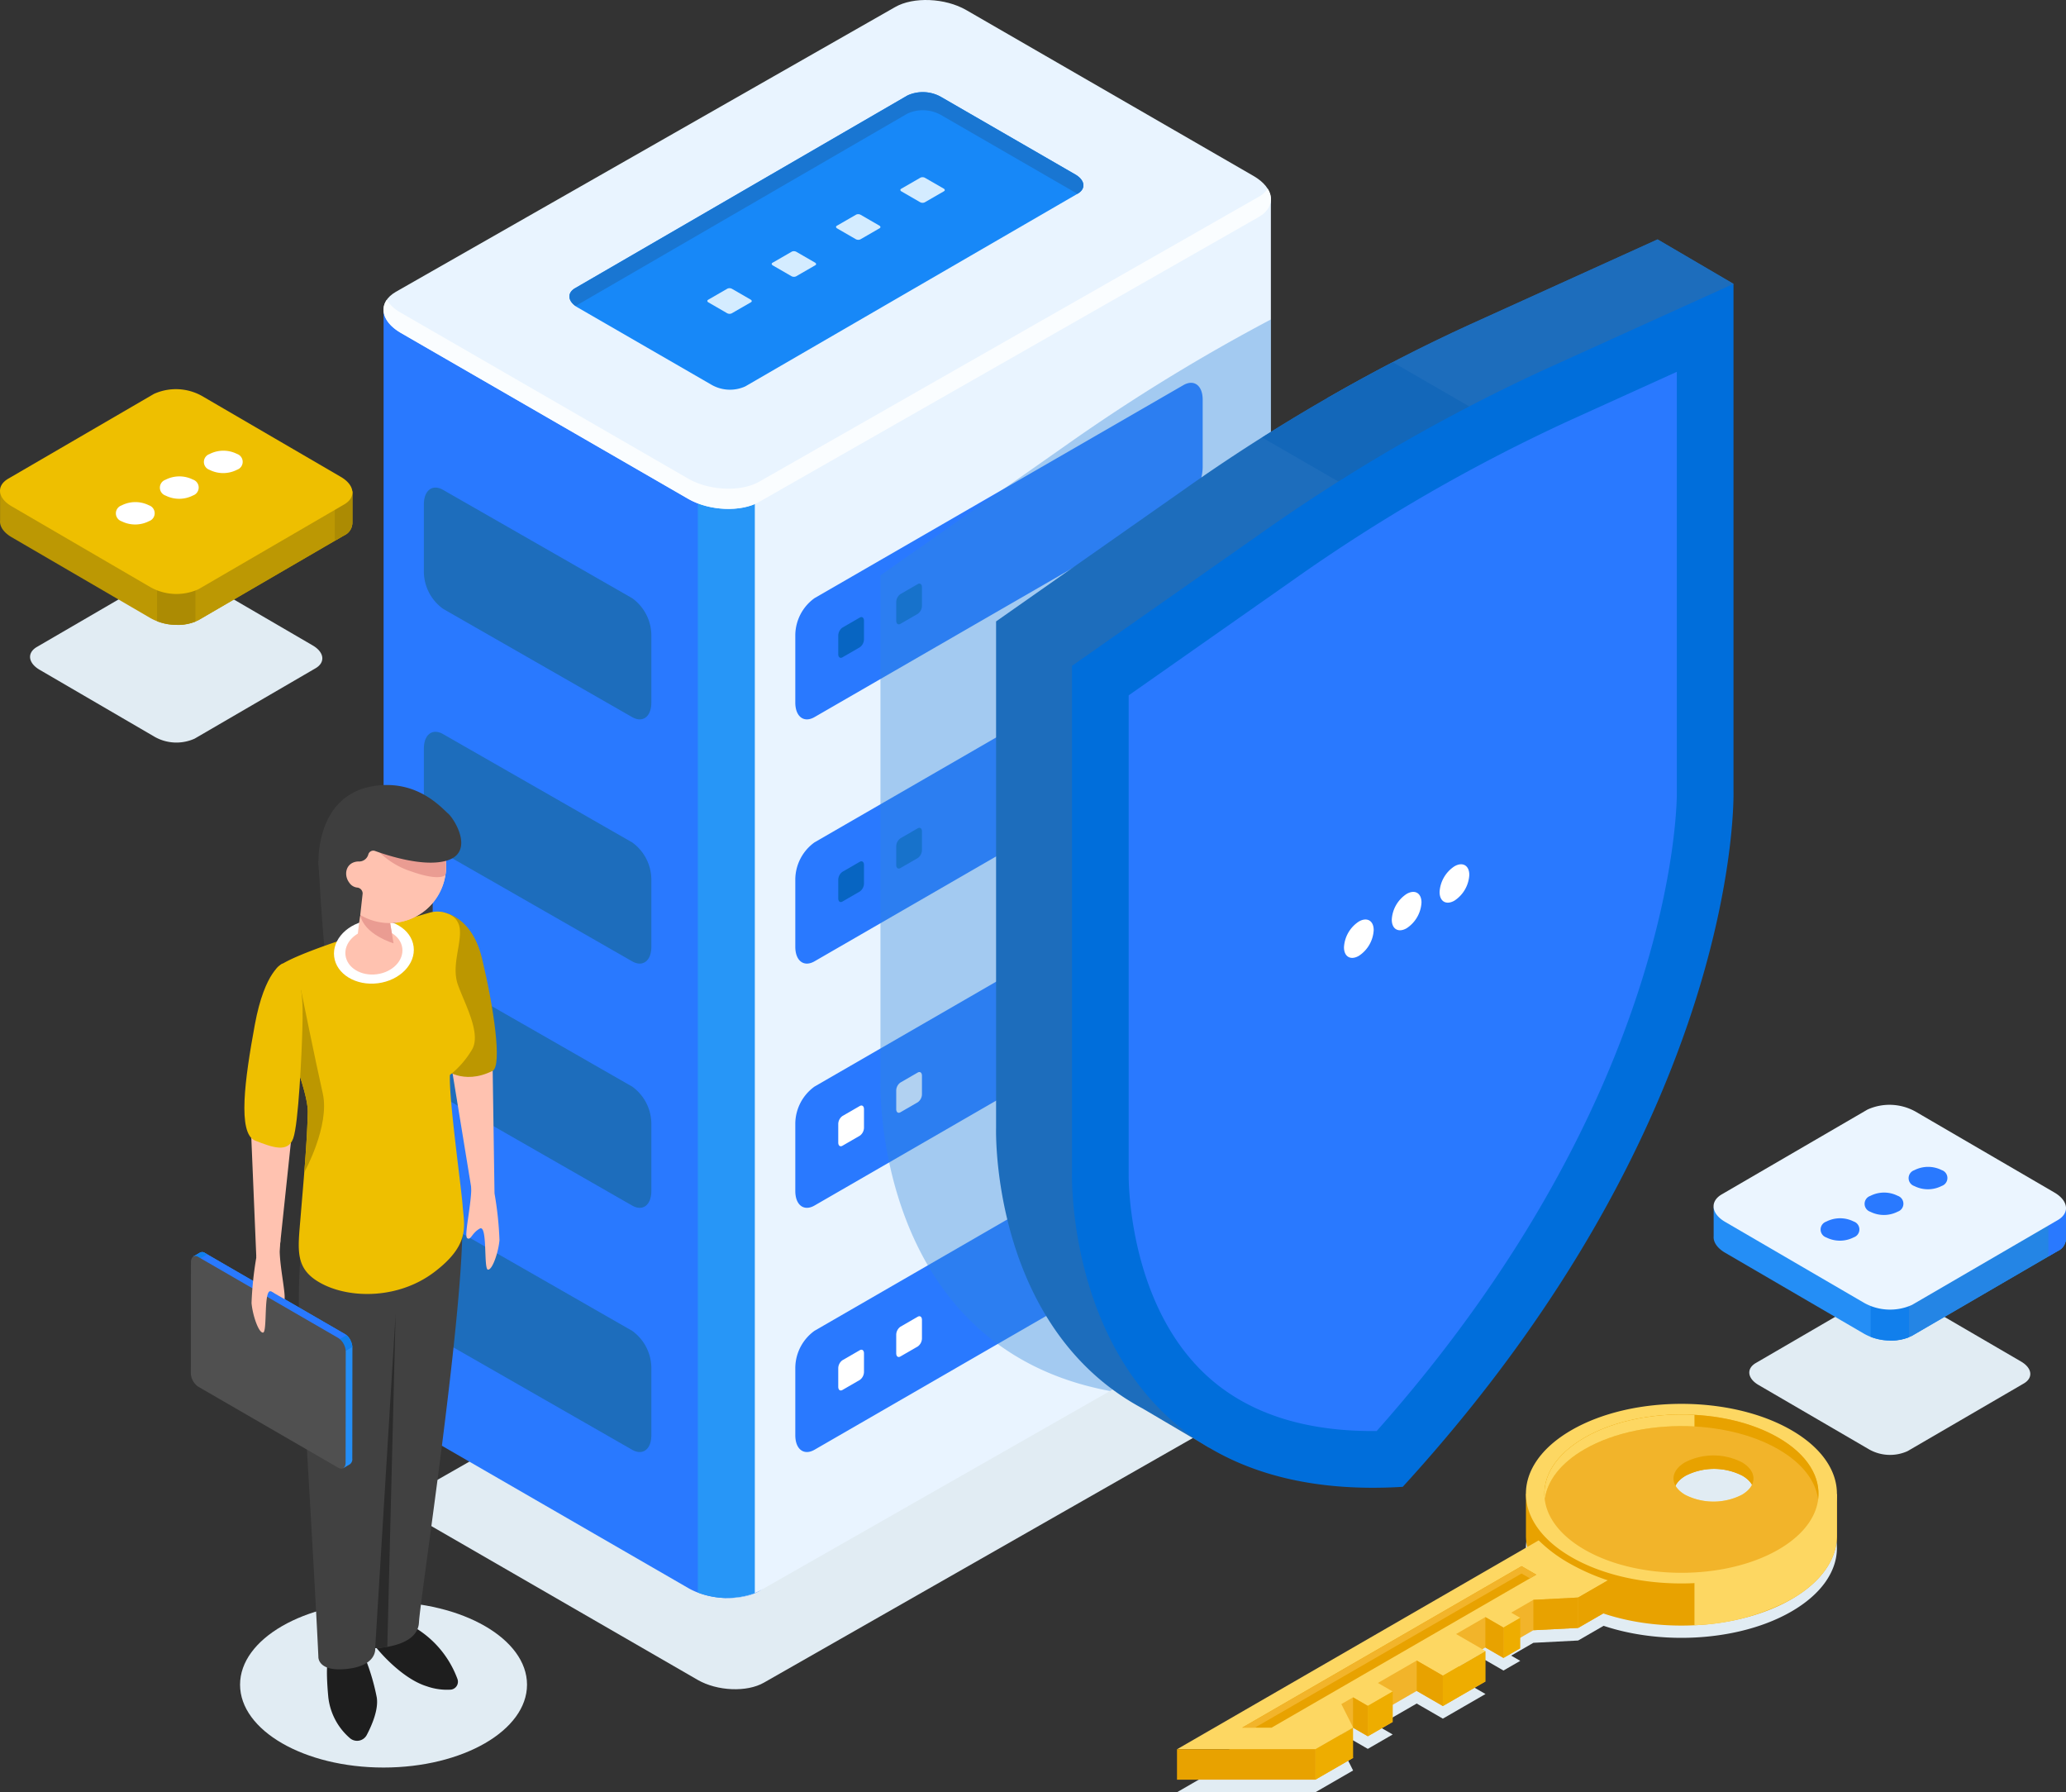 <svg id="img_XacThucTaiKhoan" xmlns="http://www.w3.org/2000/svg" width="322.837" height="280" viewBox="0 0 322.837 280">
  <rect x="0" y="0" width="322.837" height="280" fill="#333333" stroke="none"/>
  <path id="Path_12031" data-name="Path 12031" d="M22.42,0C34.8,0,44.841,5.8,44.841,12.944S34.8,25.889,22.42,25.889,0,20.093,0,12.944,10.038,0,22.42,0Z" transform="translate(37.512 250.253)" fill="#e1ecf3"/>
  <g id="Group_9915" data-name="Group 9915" transform="translate(59.926)">
    <g id="Group_9913" data-name="Group 9913" transform="translate(0)">
      <path id="Path_11383" data-name="Path 11383" d="M417.993,319.963,490.71,278.5c2.659-1.536,2.326-4.218-.745-5.991l-41.84-24.156c-3.071-1.773-7.716-1.965-10.375-.43l-72.717,41.464c-2.659,1.535-2.326,4.217.745,5.99l41.84,24.156C410.688,321.306,415.333,321.5,417.993,319.963Z" transform="translate(-358.535 -57.091)" fill="#e1ecf3"/>
      <path id="Path_11384" data-name="Path 11384" d="M358.029,256.58h0V86.818l67.488-17.664,12.431-7.177c2.852-1.647,7.836-1.441,11.13.461l11.6,6.7,36-.02L486.015,233a3.226,3.226,0,0,1-1.911,2.982L416.754,286.8c-2.852,1.647-7.836,1.441-11.13-.461L360.74,260.421C358.839,259.325,357.923,257.9,358.029,256.58Z" transform="translate(-358.014 -38.243)" fill="#2979ff"/>
      <path id="Path_11385" data-name="Path 11385" d="M390.342,60.875a12.841,12.841,0,0,1,5.966,1.565l11.6,6.7,36-.02V239.335a3.225,3.225,0,0,1-1.911,2.982L363.983,286.8a10.074,10.074,0,0,1-5.166,1.1l-.8-171.282Z" transform="translate(-305.244 -38.244)" fill="#e9f4ff"/>
      <path id="Path_11386" data-name="Path 11386" d="M456.645,293.2a12.675,12.675,0,0,1-8.9-.1V120.651h8.9Z" transform="translate(-398.622 -44.301)" fill="#2796f7"/>
      <path id="Path_11387" data-name="Path 11387" d="M416.743,114.087l78.009-44.481c2.852-1.647,2.495-4.525-.8-6.426L449.069,37.267c-3.295-1.9-8.278-2.109-11.13-.462L359.93,81.286c-2.852,1.647-2.495,4.524.8,6.426l44.884,25.913C408.908,115.528,413.891,115.734,416.743,114.087Z" transform="translate(-358.004 -35.693)" fill="#e9f4ff"/>
      <path id="Path_11388" data-name="Path 11388" d="M360.723,87.881l44.884,25.913c3.295,1.9,8.278,2.108,11.13.461l78.009-44.481a4.3,4.3,0,0,0,1.424-1.263c.98,1.577.535,3.288-1.424,4.42l-78.009,44.481c-2.852,1.646-7.836,1.441-11.13-.462L360.723,91.037c-2.56-1.478-3.338-3.543-2.223-5.163A6.228,6.228,0,0,0,360.723,87.881Z" transform="translate(-357.998 -39.018)" fill="#fafdff"/>
      <g id="Group_9904" data-name="Group 9904" transform="translate(29.046 14.391)">
        <path id="Path_11389" data-name="Path 11389" d="M418.1,97.682l51.936-30.106c1.335-.771,1.167-2.117-.375-3.008l-21-12.126a5.787,5.787,0,0,0-5.209-.216L391.513,82.333c-1.335.77-1.168,2.116.374,3.007l21,12.126A5.79,5.79,0,0,0,418.1,97.682Z" transform="translate(-390.611 -51.707)" fill="#1788f8"/>
        <g id="Group_9903" data-name="Group 9903" transform="translate(21.56 13.289)">
          <path id="Path_11390" data-name="Path 11390" d="M418.522,70.427l3.01-1.737c.184-.107.161-.293-.052-.416L418.573,66.6a.8.8,0,0,0-.72-.03l-3.01,1.737c-.185.107-.162.293.051.416L417.8,70.4A.8.8,0,0,0,418.522,70.427Z" transform="translate(-384.556 -66.494)" fill="#d4ecff"/>
          <path id="Path_11391" data-name="Path 11391" d="M429.71,76.86l3.01-1.737c.184-.107.161-.293-.052-.416l-2.905-1.678a.8.8,0,0,0-.721-.03l-3.01,1.737c-.185.107-.162.293.051.416l2.906,1.678A.8.8,0,0,0,429.71,76.86Z" transform="translate(-405.798 -67.145)" fill="#d4ecff"/>
          <path id="Path_11392" data-name="Path 11392" d="M440.9,83.293l3.01-1.737c.184-.107.162-.293-.052-.416l-2.905-1.678a.8.8,0,0,0-.721-.03l-3.01,1.737c-.185.107-.162.293.052.416l2.905,1.678A.8.8,0,0,0,440.9,83.293Z" transform="translate(-427.04 -67.797)" fill="#d4ecff"/>
          <path id="Path_11393" data-name="Path 11393" d="M452.085,89.726l3.01-1.737c.184-.107.162-.293-.052-.416l-2.906-1.678a.8.8,0,0,0-.721-.03l-3.01,1.737c-.184.107-.162.293.052.416l2.905,1.678A.8.8,0,0,0,452.085,89.726Z" transform="translate(-448.282 -68.449)" fill="#d4ecff"/>
        </g>
        <path id="Path_11394" data-name="Path 11394" d="M470.028,67.577l-.062.035a3.533,3.533,0,0,0-.313-.215l-21-12.127a5.792,5.792,0,0,0-5.209-.216L391.567,85.125c-1.23-.881-1.295-2.08-.061-2.792l51.935-30.106a5.787,5.787,0,0,1,5.209.216l21,12.126C471.195,65.459,471.362,66.806,470.028,67.577Z" transform="translate(-390.604 -51.707)" fill="#1976d2"/>
      </g>
      <g id="Group_9906" data-name="Group 9906" transform="translate(64.349 59.805)">
        <path id="Path_11395" data-name="Path 11395" d="M372.883,154.463l57.64-33.278a7.207,7.207,0,0,0,3.009-5.749v-10.56c0-2.215-1.347-3.234-3.009-2.275l-57.64,33.279a7.2,7.2,0,0,0-3.009,5.749v10.559C369.874,154.4,371.221,155.423,372.883,154.463Z" transform="translate(-369.874 -102.24)" fill="#2979ff"/>
        <g id="Group_9905" data-name="Group 9905" transform="translate(6.712 31.374)">
          <path id="Path_11396" data-name="Path 11396" d="M429.422,149.255l2.709-1.564a1.571,1.571,0,0,0,.656-1.254v-2.893c0-.483-.294-.705-.656-.5l-2.709,1.564a1.572,1.572,0,0,0-.656,1.254v2.893C428.766,149.243,429.06,149.465,429.422,149.255Z" transform="translate(-428.766 -137.741)" fill="#0765c2"/>
          <path id="Path_11397" data-name="Path 11397" d="M419.343,143.436l2.709-1.564a1.572,1.572,0,0,0,.656-1.253v-2.894c0-.483-.294-.705-.656-.5l-2.709,1.564a1.572,1.572,0,0,0-.656,1.254v2.893C418.687,143.424,418.981,143.646,419.343,143.436Z" transform="translate(-409.629 -137.151)" fill="#0765c2"/>
        </g>
      </g>
      <g id="Group_9908" data-name="Group 9908" transform="translate(64.349 97.959)">
        <path id="Path_11398" data-name="Path 11398" d="M372.883,196.919l57.64-33.279a7.2,7.2,0,0,0,3.009-5.749V147.332c0-2.216-1.347-3.234-3.009-2.275l-57.64,33.279a7.2,7.2,0,0,0-3.009,5.749v10.56C369.874,196.861,371.221,197.879,372.883,196.919Z" transform="translate(-369.874 -144.696)" fill="#2979ff"/>
        <g id="Group_9907" data-name="Group 9907" transform="translate(6.712 31.374)">
          <path id="Path_11399" data-name="Path 11399" d="M429.422,191.711l2.709-1.565a1.568,1.568,0,0,0,.656-1.253V186c0-.483-.294-.7-.656-.5l-2.709,1.564a1.571,1.571,0,0,0-.656,1.253v2.894C428.766,191.7,429.06,191.92,429.422,191.711Z" transform="translate(-428.766 -180.197)" fill="#0765c2"/>
          <path id="Path_11400" data-name="Path 11400" d="M419.343,185.892l2.709-1.565a1.569,1.569,0,0,0,.656-1.253v-2.893c0-.483-.294-.705-.656-.5l-2.709,1.564a1.571,1.571,0,0,0-.656,1.253V185.4C418.687,185.879,418.981,186.1,419.343,185.892Z" transform="translate(-409.629 -179.607)" fill="#0765c2"/>
        </g>
      </g>
      <g id="Group_9910" data-name="Group 9910" transform="translate(64.349 136.113)">
        <path id="Path_11401" data-name="Path 11401" d="M372.883,239.375l57.64-33.279a7.207,7.207,0,0,0,3.009-5.749v-10.56c0-2.215-1.347-3.233-3.009-2.275l-57.64,33.279a7.207,7.207,0,0,0-3.009,5.749V237.1C369.874,239.316,371.221,240.335,372.883,239.375Z" transform="translate(-369.874 -187.152)" fill="#2979ff"/>
        <g id="Group_9909" data-name="Group 9909" transform="translate(6.712 31.374)">
          <path id="Path_11402" data-name="Path 11402" d="M429.422,234.166l2.709-1.564a1.571,1.571,0,0,0,.656-1.253v-2.894c0-.483-.294-.7-.656-.5l-2.709,1.565a1.57,1.57,0,0,0-.656,1.253v2.894C428.766,234.154,429.06,234.376,429.422,234.166Z" transform="translate(-428.766 -222.653)" fill="#fff"/>
          <path id="Path_11403" data-name="Path 11403" d="M419.343,228.347l2.709-1.564a1.57,1.57,0,0,0,.656-1.253v-2.894c0-.483-.294-.7-.656-.5l-2.709,1.564a1.57,1.57,0,0,0-.656,1.253v2.894C418.687,228.335,418.981,228.557,419.343,228.347Z" transform="translate(-409.629 -222.063)" fill="#fff"/>
        </g>
      </g>
      <g id="Group_9912" data-name="Group 9912" transform="translate(64.349 174.267)">
        <path id="Path_11404" data-name="Path 11404" d="M372.883,281.831l57.64-33.279a7.207,7.207,0,0,0,3.009-5.749v-10.56c0-2.215-1.347-3.233-3.009-2.275l-57.64,33.279A7.207,7.207,0,0,0,369.874,269v10.56C369.874,281.772,371.221,282.79,372.883,281.831Z" transform="translate(-369.874 -229.608)" fill="#2979ff"/>
        <g id="Group_9911" data-name="Group 9911" transform="translate(6.712 31.374)">
          <path id="Path_11405" data-name="Path 11405" d="M429.422,276.622l2.709-1.564a1.571,1.571,0,0,0,.656-1.253v-2.894c0-.483-.294-.705-.656-.5l-2.709,1.564a1.572,1.572,0,0,0-.656,1.254v2.893C428.766,276.61,429.06,276.832,429.422,276.622Z" transform="translate(-428.766 -265.108)" fill="#fff"/>
          <path id="Path_11406" data-name="Path 11406" d="M419.343,270.8l2.709-1.564a1.571,1.571,0,0,0,.656-1.253v-2.894c0-.483-.294-.7-.656-.5l-2.709,1.564a1.572,1.572,0,0,0-.656,1.254v2.893C418.687,270.791,418.981,271.013,419.343,270.8Z" transform="translate(-409.629 -264.519)" fill="#fff"/>
        </g>
      </g>
    </g>
    <g id="Group_9914" data-name="Group 9914" transform="translate(6.308 76.177)">
      <path id="Path_11407" data-name="Path 11407" d="M498.278,156.309,468.749,139.4a7.2,7.2,0,0,1-3.009-5.749V123.094c0-2.216,1.347-3.234,3.009-2.275l29.529,16.907a7.2,7.2,0,0,1,3.009,5.749v10.559C501.286,156.251,499.939,157.269,498.278,156.309Z" transform="translate(-465.74 -120.458)" fill="#1d6dbc"/>
      <path id="Path_11408" data-name="Path 11408" d="M498.278,198.765l-29.529-16.907a7.207,7.207,0,0,1-3.009-5.749v-10.56c0-2.215,1.347-3.233,3.009-2.275l29.529,16.908a7.2,7.2,0,0,1,3.009,5.749v10.56C501.286,198.707,499.939,199.725,498.278,198.765Z" transform="translate(-465.74 -124.76)" fill="#1d6dbc"/>
      <path id="Path_11409" data-name="Path 11409" d="M498.278,241.221l-29.529-16.907a7.207,7.207,0,0,1-3.009-5.749V208c0-2.215,1.347-3.233,3.009-2.275l29.529,16.907a7.207,7.207,0,0,1,3.009,5.749v10.56C501.286,241.162,499.939,242.181,498.278,241.221Z" transform="translate(-465.74 -129.061)" fill="#1d6dbc"/>
      <path id="Path_11410" data-name="Path 11410" d="M498.278,283.677l-29.529-16.908a7.2,7.2,0,0,1-3.009-5.749V250.461c0-2.216,1.347-3.234,3.009-2.275l29.529,16.907a7.207,7.207,0,0,1,3.009,5.749V281.4C501.286,283.617,499.939,284.636,498.278,283.677Z" transform="translate(-465.74 -133.363)" fill="#1d6dbc"/>
    </g>
  </g>
  <path id="Path_11411" data-name="Path 11411" d="M358.018,131.209l29.378-20.6a291.423,291.423,0,0,1,31.625-19.377V242.41a3.225,3.225,0,0,1-1.911,2.982l-23.225,13.243c-37.135-6.914-35.866-48.279-35.866-48.279Z" transform="translate(-220.436 -41.32)" fill="#3388dc" opacity="0.38"/>
  <g id="Group_9917" data-name="Group 9917" transform="translate(155.644 37.404)">
    <path id="Path_11412" data-name="Path 11412" d="M277.581,216.142V136.993l29.377-20.6a278.45,278.45,0,0,1,44.614-25.759l29.377-13.321,11.862,6.945-13.126,9.518v61.957S381.3,206.241,328,264.525a62.564,62.564,0,0,1-17.956-1.281l.883,2.869-10.435-6.148q-1.351-.725-2.6-1.526l-.148-.087.009,0C276.707,244.737,277.581,216.142,277.581,216.142Z" transform="translate(-277.576 -77.314)" fill="#1d6dbc"/>
    <path id="Path_11413" data-name="Path 11413" d="M277.576,102.1q11.14-6.427,22.248-11.468L329.2,77.314l11.862,6.945-13.126,9.518v37.4Z" transform="translate(-225.828 -77.314)" fill="#1d6dbc"/>
    <path id="Path_11414" data-name="Path 11414" d="M329.686,98.661l24.756,14.293L334.05,124.728l-24.764-14.3Q319.481,103.975,329.686,98.661Z" transform="translate(-267.704 -79.477)" fill="#1367b9"/>
    <path id="Path_11415" data-name="Path 11415" d="M277.575,223.87V144.722l29.377-20.6a278.414,278.414,0,0,1,44.614-25.758l29.378-13.322V164.19s1.611,50.508-51.685,108.791C275.964,276.238,277.575,223.87,277.575,223.87Z" transform="translate(-265.709 -78.097)" fill="#006edb"/>
    <path id="Path_11416" data-name="Path 11416" d="M299.05,256.61c6.412,6.222,15.529,9.327,27.139,9.2,47.392-53.387,46.91-99.364,46.9-99.793l0-65.687-16.861,7.647a269.973,269.973,0,0,0-43.186,24.942l-25.606,17.957v74.54l0,.272C287.422,225.883,287.173,245.087,299.05,256.61Z" transform="translate(-266.709 -79.646)" fill="#2979ff"/>
    <g id="Group_9916" data-name="Group 9916" transform="translate(54.369 97.624)">
      <path id="Path_11417" data-name="Path 11417" d="M344.78,197.2a5.132,5.132,0,0,1-2.322,4.021c-1.282.74-2.321.14-2.321-1.341a5.133,5.133,0,0,1,2.321-4.021C343.741,195.118,344.78,195.718,344.78,197.2Z" transform="translate(-340.137 -186.916)" fill="#fff"/>
      <path id="Path_11418" data-name="Path 11418" d="M336.469,192.4a5.133,5.133,0,0,1-2.321,4.021c-1.282.741-2.322.14-2.322-1.34a5.129,5.129,0,0,1,2.322-4.021C335.43,190.32,336.469,190.92,336.469,192.4Z" transform="translate(-324.357 -186.43)" fill="#fff"/>
      <path id="Path_11419" data-name="Path 11419" d="M328.158,187.6a5.131,5.131,0,0,1-2.321,4.022c-1.282.74-2.321.14-2.321-1.341a5.131,5.131,0,0,1,2.321-4.021C327.119,185.521,328.158,186.121,328.158,187.6Z" transform="translate(-308.576 -185.944)" fill="#fff"/>
    </g>
  </g>
  <g id="Group_9921" data-name="Group 9921" transform="translate(267.769 172.598)">
    <g id="Group_9919" data-name="Group 9919" transform="translate(0)">
      <g id="Group_9918" data-name="Group 9918">
        <path id="Path_11420" data-name="Path 11420" d="M250.7,285.151l18.145-10.558c1.531-.884,1.339-2.428-.43-3.449L251.12,261.068a6.643,6.643,0,0,0-5.974-.247L227,271.378c-1.531.884-1.339,2.429.43,3.45L244.724,284.9A6.64,6.64,0,0,0,250.7,285.151Z" transform="translate(-220.388 -231.04)" fill="#e1ecf3"/>
        <path id="Path_11421" data-name="Path 11421" d="M219.77,250.021h0v-4.558l24.209-.013-.167-.005a8.328,8.328,0,0,1,7.492.31l-.717-.3,24.231-.013v4.866a2.17,2.17,0,0,1-1.287,2.007l-22.755,13.24a8.326,8.326,0,0,1-7.492-.311L221.6,252.606C220.316,251.868,219.7,250.911,219.77,250.021Z" transform="translate(-219.761 -229.467)" fill="#248ef6"/>
        <path id="Path_11422" data-name="Path 11422" d="M219.765,244.7a8.643,8.643,0,0,1,4.016,1.053l-.717-.3,24.231-.013v4.866a2.17,2.17,0,0,1-1.287,2.007l-22.755,13.24a6.782,6.782,0,0,1-3.477.743Z" transform="translate(-192.237 -229.467)" fill="#2485e5"/>
        <path id="Path_11423" data-name="Path 11423" d="M219.765,245.527l2.743,0v4.866a2.17,2.17,0,0,1-1.287,2.007l-1.456.841Z" transform="translate(-167.449 -229.551)" fill="#2979ff"/>
        <path id="Path_11424" data-name="Path 11424" d="M253.049,267.443a8.541,8.541,0,0,1-5.99-.069v-6.369h5.99Z" transform="translate(-222.515 -231.119)" fill="#117fec"/>
        <path id="Path_11425" data-name="Path 11425" d="M250.775,259.011l22.755-13.239c1.92-1.109,1.68-3.046-.537-4.326L251.3,228.809a8.328,8.328,0,0,0-7.492-.31l-22.755,13.239c-1.921,1.109-1.68,3.046.538,4.326L243.283,258.7A8.328,8.328,0,0,0,250.775,259.011Z" transform="translate(-219.759 -227.75)" fill="#ebf5ff"/>
      </g>
    </g>
    <g id="Group_9920" data-name="Group 9920" transform="translate(16.722 9.703)">
      <path id="Path_11426" data-name="Path 11426" d="M241.273,241.544a4.733,4.733,0,0,0,4.286-.021,1.306,1.306,0,0,0-.012-2.475,4.737,4.737,0,0,0-4.287.022A1.306,1.306,0,0,0,241.273,241.544Z" transform="translate(-226.626 -238.547)" fill="#2979ff"/>
      <path id="Path_11427" data-name="Path 11427" d="M248.925,246.012a4.738,4.738,0,0,0,4.287-.021,1.306,1.306,0,0,0-.013-2.475,4.737,4.737,0,0,0-4.287.021A1.306,1.306,0,0,0,248.925,246.012Z" transform="translate(-241.155 -238.999)" fill="#2979ff"/>
      <path id="Path_11428" data-name="Path 11428" d="M256.577,250.48a4.74,4.74,0,0,0,4.287-.021,1.307,1.307,0,0,0-.012-2.475,4.737,4.737,0,0,0-4.287.021A1.306,1.306,0,0,0,256.577,250.48Z" transform="translate(-255.683 -239.452)" fill="#2979ff"/>
    </g>
  </g>
  <g id="Group_9925" data-name="Group 9925" transform="translate(29.819 122.636)">
    <path id="Path_11429" data-name="Path 11429" d="M503.759,185.352s.475,9.813,1.222,16.408,16.63-5.066,16.63-5.066v-7.508Z" transform="translate(-483.817 -173.492)" fill="#3e3e3e"/>
    <g id="Group_9923" data-name="Group 9923" transform="translate(8.367 3.885)">
      <path id="Path_11430" data-name="Path 11430" d="M499.532,320.76c.239.6,4.354,5.607,8.469,6.859a9.468,9.468,0,0,0,3.781.522,1.246,1.246,0,0,0,1.013-1.661,15.633,15.633,0,0,0-7.895-8.7C497.921,314.319,499.532,320.76,499.532,320.76Z" transform="translate(-479.498 -190.692)" fill="#1e1e1e"/>
      <path id="Path_11431" data-name="Path 11431" d="M519.183,323.353a34.073,34.073,0,0,1,2.027,6.68c.291,1.855-.727,4.265-1.565,5.863a1.713,1.713,0,0,1-2.669.462,9.9,9.9,0,0,1-3.34-6.385c-.477-5.129,0-6.024,0-6.024Z" transform="translate(-500.521 -191.36)" fill="#1e1e1e"/>
      <path id="Path_11432" data-name="Path 11432" d="M498.832,253.8a97.6,97.6,0,0,0,0,13.627c.537,7.157,2.459,40.627,2.816,48.68,0,0-.179,2.438,4.54,1.9s4.339-3.242,4.339-3.242,6.628-.09,6.837-4,6.788-46.65,6.788-62.017Z" transform="translate(-490.084 -183.801)" fill="#414141"/>
      <g id="Group_9922" data-name="Group 9922" transform="translate(0)">
        <path id="Path_11433" data-name="Path 11433" d="M493.009,217.206l3.822,23.377,3.478-.061-.32-21.422Z" transform="translate(-461.222 -180.605)" fill="#ffc2b0"/>
        <path id="Path_11434" data-name="Path 11434" d="M492.6,194.172s5.158-.134,6.954,7.321,3.2,16.789,1.638,17.565c-4.688,2.328-7.655-.4-7.655-.4Z" transform="translate(-462.418 -178.271)" fill="#bc9700"/>
        <path id="Path_11435" data-name="Path 11435" d="M523.6,194.488a4.22,4.22,0,0,0-2.784-.153c-4.394,1.262-20.918,6.111-23.641,8.439-3.146,2.69,4.718,17.8,4.6,22.755s-.672,10.8-1.11,16.182-1.03,8.339,3.375,10.629,11.927,2.4,17.557-1.894,4.609-7.226,4.375-10.341-2.151-16.585-1.985-20.409a14.476,14.476,0,0,0,3.454-3.968c1.47-2.506-1.126-7.114-2.2-10.109s.608-6.42.275-8.864A2.775,2.775,0,0,0,523.6,194.488Z" transform="translate(-491.867 -178.271)" fill="#eebf00"/>
        <path id="Path_11436" data-name="Path 11436" d="M519.487,199.784c.349,2.721-2.148,5.284-5.576,5.723s-6.49-1.411-6.839-4.133,2.148-5.283,5.576-5.723S519.138,197.062,519.487,199.784Z" transform="translate(-493.04 -178.415)" fill="#fff"/>
        <path id="Path_11437" data-name="Path 11437" d="M517.917,200.171c.249,1.946-1.536,3.777-3.986,4.091s-4.639-1.008-4.889-2.954,1.536-3.776,3.987-4.091S517.667,198.226,517.917,200.171Z" transform="translate(-493.24 -178.575)" fill="#ffc2b0"/>
        <path id="Path_11438" data-name="Path 11438" d="M514.961,193.227s-2.983-2.453-3.569-1.211-1.069,6.574-1.069,6.574l5.923,1.592-.9-5.4S516.534,193.774,514.961,193.227Z" transform="translate(-492.72 -178.017)" fill="#ffc2b0"/>
        <path id="Path_11439" data-name="Path 11439" d="M519.109,185.845a8.844,8.844,0,1,1-8.307-9.351A8.844,8.844,0,0,1,519.109,185.845Z" transform="translate(-487.611 -176.479)" fill="#ffc2b0"/>
        <path id="Path_11440" data-name="Path 11440" d="M510.717,193.727c-.052.279-.1.577-.15.882.6,3.077,5.2,4.424,5.2,4.424l-.68-4.088s.557-.473.4-.947C513.667,193.424,511.373,192.915,510.717,193.727Z" transform="translate(-492.458 -178.183)" fill="#ea9c92"/>
        <path id="Path_11441" data-name="Path 11441" d="M519.109,185.845a8.844,8.844,0,1,1-8.307-9.351A8.844,8.844,0,0,1,519.109,185.845Z" transform="translate(-487.611 -176.479)" fill="#ffc2b0"/>
        <path id="Path_11442" data-name="Path 11442" d="M528.068,227.978l.99,23.667,3.46.357L534.77,230.7Z" transform="translate(-527.19 -181.697)" fill="#ffc2b0"/>
        <path id="Path_11443" data-name="Path 11443" d="M527.019,223.948c-1.145-5.053-3.407-16.219-3.407-16.219l-.967,11.106c1.115,3.294,2.074,6.317,2.034,8.068-.066,2.908-.288,6.123-.546,9.371v.01S528.164,229,527.019,223.948Z" transform="translate(-514.77 -179.645)" fill="#bc9700"/>
        <path id="Path_11444" data-name="Path 11444" d="M532.338,203.2s-2.766,1.058-4.332,9.556-2.736,17.011.055,18.108,5.124,1.921,5.945-.351,1.329-13.225,1.432-17.165S535.691,203.982,532.338,203.2Z" transform="translate(-526.373 -179.186)" fill="#eebf00"/>
      </g>
      <path id="Path_11445" data-name="Path 11445" d="M510.2,316.319a13.674,13.674,0,0,0,1.895-.2h0l1.3-52.029Z" transform="translate(-489.759 -185.356)" fill="#2b2b2b"/>
    </g>
    <g id="Group_9924" data-name="Group 9924" transform="translate(0 72.981)">
      <path id="Path_11446" data-name="Path 11446" d="M541.134,287.127l-1.841-2.4-19.361-11.209a2.694,2.694,0,0,1-1.122-2.15l.017-15.852-1.114-1.453,1.046-.606v0a.706.706,0,0,1,.759.044l21.941,12.7a2.7,2.7,0,0,1,1.123,2.151l-.019,17.263a.978.978,0,0,1-.41.92h0Z" transform="translate(-517.331 -253.365)" fill="#248ef6"/>
      <path id="Path_11447" data-name="Path 11447" d="M528.074,278.038l-1.376-.8-7.551-13.115.008-8.614-1.114-1.453,1.046-.606v0a.706.706,0,0,1,.759.044l21.941,12.7a2.283,2.283,0,0,1,.828.967Z" transform="translate(-517.659 -253.365)" fill="#2979ff"/>
      <path id="Path_11448" data-name="Path 11448" d="M543.442,254.7l-.494-.645,1.046-.606v0a.706.706,0,0,1,.759.044l.386.224Z" transform="translate(-542.565 -253.365)" fill="#117fec"/>
      <path id="Path_11449" data-name="Path 11449" d="M519.976,267.807a2.809,2.809,0,0,1,.917,1.848l-2.144,1.238-1.027-1.785Z" transform="translate(-495.646 -254.828)" fill="#117fec"/>
      <path id="Path_11450" data-name="Path 11450" d="M541.963,266.876l-21.942-12.7c-.62-.36-1.124.021-1.125.849l-.019,17.262a2.694,2.694,0,0,0,1.122,2.15l21.941,12.7c.621.36,1.124-.021,1.125-.849l.019-17.262A2.694,2.694,0,0,0,541.963,266.876Z" transform="translate(-518.877 -253.433)" fill="#505050"/>
    </g>
    <path id="Path_11451" data-name="Path 11451" d="M530.282,253.769a53.615,53.615,0,0,0-.777,7.294c.137,1.77,1.085,4.688,1.8,4.626s.023-7.115,1.286-6.413,1.395,1.908,1.966,1.483-1-6.455-.578-9.069S530.282,253.769,530.282,253.769Z" transform="translate(-520.018 -180.133)" fill="#ffc2b0"/>
    <path id="Path_11452" data-name="Path 11452" d="M496.535,242.827a53.625,53.625,0,0,1,.777,7.294c-.138,1.77-1.085,4.688-1.8,4.626s-.023-7.116-1.286-6.413-1.395,1.908-1.966,1.482,1-6.454.579-9.069S496.535,242.827,496.535,242.827Z" transform="translate(-449.081 -179.025)" fill="#ffc2b0"/>
    <path id="Path_11453" data-name="Path 11453" d="M507.81,186.658c4.437,1.575,5.3.615,5.343.563.04-.268.073-.537.089-.813a8.847,8.847,0,0,0-.295-2.826l-11.51-1.554A12.547,12.547,0,0,0,507.81,186.658Z" transform="translate(-473.377 -173.156)" fill="#ea9c92"/>
    <path id="Path_11454" data-name="Path 11454" d="M519.046,176.6c-1.046-.9-4.819-5.327-11.578-4.281-4.225.653-7.785,3.535-8.575,10.108a15.111,15.111,0,0,0,4.088,12.017,3.7,3.7,0,0,0,.48-.243c1.693-1.114,1.876-1.727,1.876-1.733l.374-3.355a.937.937,0,0,0-.843-.929,1.691,1.691,0,0,1-1.239-.755c-.97-1.27-.522-3.249,1.419-3.323A1.49,1.49,0,0,0,506.6,183a.8.8,0,0,1,1.036-.539c2.209.8,7.652,2.523,11.155,1.53C523.271,182.72,520.091,177.492,519.046,176.6Z" transform="translate(-478.862 -172.155)" fill="#3e3e3e"/>
    <path id="Path_11456" data-name="Path 11456" d="M531.58,261.531l-2.305-1.32.866,1.414,1.165.43Z" transform="translate(-516.717 -181.077)" fill="#2979ff"/>
  </g>
  <g id="Group_9926" data-name="Group 9926" transform="translate(183.92 227.821)">
    <path id="Path_11457" data-name="Path 11457" d="M266.7,293.309c9.49-5.478,24.876-5.479,34.365,0s9.49,14.362,0,19.841-24.876,5.479-34.365,0S257.214,298.788,266.7,293.309Zm17.772,10.108a9.766,9.766,0,0,0,8.838,0c2.441-1.409,2.441-3.694,0-5.1a9.766,9.766,0,0,0-8.838,0C282.035,299.724,282.035,302.008,284.476,303.417Z" transform="translate(-205.061 -289.2)" fill="#e1ecf3"/>
    <path id="Path_11458" data-name="Path 11458" d="M355.931,310.952a22.762,22.762,0,0,0,4.7,3.53,33.587,33.587,0,0,0,6.114,2.716l-4.645,2.682-7,.36-3.463,2,1.413.817-2.621,1.513-2.827-1.632-4.581,2.644,4.6,2.657-3.383,1.953-3.281,1.894-4.088-2.361-6.058,3.5,2.313,1.335-3.892,2.247-2.313-1.335-1.826,1.054,1.84,3.658-5.887,3.4H299.415Z" transform="translate(-299.415 -291.404)" fill="#e1ecf3"/>
  </g>
  <g id="Group_9928" data-name="Group 9928" transform="translate(183.92 219.323)">
    <path id="Path_11459" data-name="Path 11459" d="M259.587,301.084v-6.57l1.936,1.093a16.685,16.685,0,0,1,5.181-4.432c9.49-5.479,24.876-5.479,34.365,0a15.852,15.852,0,0,1,5.7,5.2l1.414-1.859v6.569c.005,3.595-2.367,7.189-7.117,9.931-9.49,5.479-24.876,5.479-34.365,0C261.954,308.273,259.582,304.678,259.587,301.084Zm24.972-4.282a9.767,9.767,0,0,0,8.838,0c2.441-1.409,2.441-3.694,0-5.1a9.766,9.766,0,0,0-8.838,0C282.118,293.109,282.118,295.393,284.559,296.8Z" transform="translate(-205.061 -280.484)" fill="#e8a200"/>
    <path id="Path_11460" data-name="Path 11460" d="M259.587,307.1l10.486-5.169,9.318-6.155a11.918,11.918,0,0,1,1.047,1.434l1.414-1.859v6.569c.005,3.595-2.367,7.189-7.117,9.931a34.07,34.07,0,0,1-15.148,4.057Z" transform="translate(-178.727 -281.324)" fill="#fdd762"/>
    <path id="Path_11461" data-name="Path 11461" d="M266.7,283.852c9.49-5.478,24.876-5.479,34.365,0s9.49,14.362,0,19.841-24.876,5.479-34.365,0S257.214,289.331,266.7,283.852Zm17.772,10.108a9.766,9.766,0,0,0,8.838,0c2.441-1.409,2.441-3.693,0-5.1a9.765,9.765,0,0,0-8.838,0C282.035,290.266,282.035,292.551,284.476,293.96Z" transform="translate(-205.061 -279.743)" fill="#fdd762"/>
    <path id="Path_11462" data-name="Path 11462" d="M272.694,288.175h13.188a34,34,0,0,1,3.51,1.007v11.177h-16.7Zm4.85,8.74a9.766,9.766,0,0,0,8.838,0c2.441-1.409,2.441-3.693,0-5.1a9.767,9.767,0,0,0-8.838,0C275.1,293.221,275.1,295.506,277.544,296.915Z" transform="translate(-198.046 -280.597)" fill="#e8a200"/>
    <path id="Path_11463" data-name="Path 11463" d="M269.066,285.216c8.364-4.829,21.926-4.83,30.29,0s8.364,12.659,0,17.488-21.927,4.829-30.291,0S260.7,290.045,269.066,285.216Zm15.734,8.932a9.766,9.766,0,0,0,8.838,0c2.441-1.409,2.441-3.694,0-5.1a9.766,9.766,0,0,0-8.838,0C282.359,290.454,282.359,292.738,284.8,294.148Z" transform="translate(-205.385 -279.93)" fill="#f2b42a"/>
    <path id="Path_11464" data-name="Path 11464" d="M299.357,287.029c-8.364-4.829-21.926-4.829-30.29,0-3.783,2.184-5.849,4.981-6.211,7.837-.438-3.46,1.628-7.006,6.211-9.652,8.364-4.829,21.926-4.83,30.29,0,4.582,2.646,6.648,6.191,6.21,9.651C305.206,292.011,303.14,289.213,299.357,287.029Z" transform="translate(-205.386 -279.93)" fill="#e8a200"/>
    <g id="Group_9927" data-name="Group 9927" transform="translate(0 21.332)">
      <path id="Path_11465" data-name="Path 11465" d="M355.931,308.763a22.763,22.763,0,0,0,4.7,3.53,33.594,33.594,0,0,0,6.114,2.716L362.1,317.69l-7,.36-3.463,2,1.413.816-2.621,1.513-2.827-1.632-4.581,2.645,4.6,2.657L344.243,328l-3.281,1.894-4.088-2.361-6.058,3.5,2.313,1.335-3.892,2.248-2.313-1.335-1.826,1.054,1.84,3.659-5.887,3.4H299.415Z" transform="translate(-299.415 -304.015)" fill="#f2b42a"/>
      <path id="Path_11466" data-name="Path 11466" d="M355.931,303.48a22.824,22.824,0,0,0,4.7,3.53,33.592,33.592,0,0,0,6.114,2.716l-4.645,2.682-7,.359-3.463,2,1.413.816-2.621,1.513-2.827-1.632-4.581,2.645,4.6,2.657-3.383,1.953-3.281,1.894-4.088-2.361-6.058,3.5,2.313,1.335-3.892,2.247L326.923,328l-1.826,1.055,1.84,3.659-5.887,3.4H299.415Z" transform="translate(-299.415 -303.48)" fill="#fdd762"/>
      <rect id="Rectangle_7055" data-name="Rectangle 7055" width="21.635" height="4.748" transform="translate(0 32.629)" fill="#e8a200"/>
      <path id="Path_11467" data-name="Path 11467" d="M343.468,336.845V332.1l-2.313-1.336v4.748Z" transform="translate(-313.646 -306.244)" fill="#e8a200"/>
      <path id="Path_11468" data-name="Path 11468" d="M340.716,329.747V334.5l-3.892,2.247v-4.748Z" transform="translate(-307.003 -306.141)" fill="#eead00"/>
      <path id="Path_11469" data-name="Path 11469" d="M328.108,324.369v4.748l4.088,2.36v-4.748Z" transform="translate(-290.649 -305.596)" fill="#e8a200"/>
      <path id="Path_11470" data-name="Path 11470" d="M327.356,322.715v4.748l-6.663,3.847v-4.748Z" transform="translate(-279.146 -305.429)" fill="#eead00"/>
      <path id="Path_11471" data-name="Path 11471" d="M349.588,336.045l.013,4.713-5.887,3.4v-4.748Z" transform="translate(-322.079 -306.779)" fill="#eead00"/>
      <path id="Path_11472" data-name="Path 11472" d="M314.655,318.461v4.748l2.621-1.513v-4.748Z" transform="translate(-263.639 -304.844)" fill="#eead00"/>
      <path id="Path_11473" data-name="Path 11473" d="M311.584,313.414v4.748l-7,.36v-4.748Z" transform="translate(-248.897 -304.487)" fill="#e8a200"/>
      <path id="Path_11474" data-name="Path 11474" d="M316.442,333.2l41.377-23.91-2.3-1.328-43.651,25.223Z" transform="translate(-301.677 -303.934)" fill="#e8a200"/>
      <path id="Path_11475" data-name="Path 11475" d="M355.519,309.112l-41.672,24.079-1.979-.006,43.651-25.223,2.3,1.328-1,.575Z" transform="translate(-301.677 -303.934)" fill="#f2b42a"/>
      <path id="Path_11476" data-name="Path 11476" d="M299.414,317.86v-4.748l4.645-2.682v4.748Z" transform="translate(-236.727 -304.184)" fill="#e8a200"/>
      <path id="Path_11477" data-name="Path 11477" d="M317.571,316.815v4.748L320.4,323.2v-4.748Z" transform="translate(-269.383 -304.831)" fill="#e8a200"/>
    </g>
    <path id="Path_11478" data-name="Path 11478" d="M290.63,285.216c4.7-2.713,11.041-3.9,17.179-3.566v1.814c-6.138-.336-12.479.853-17.179,3.567-3.783,2.184-5.849,4.981-6.211,7.837C283.982,291.408,286.048,287.861,290.63,285.216Z" transform="translate(-226.949 -279.93)" fill="#fdd762"/>
  </g>
  <g id="Group_9932" data-name="Group 9932" transform="translate(0 60.795)">
    <g id="Group_9930" data-name="Group 9930" transform="translate(0)">
      <g id="Group_9929" data-name="Group 9929">
        <path id="Path_11479" data-name="Path 11479" d="M548.669,161.173l18.871-10.98c1.593-.919,1.393-2.525-.446-3.588l-17.988-10.479a6.905,6.905,0,0,0-6.214-.258l-18.871,10.98c-1.593.919-1.393,2.526.446,3.588l17.988,10.48A6.9,6.9,0,0,0,548.669,161.173Z" transform="translate(-518.248 -106.575)" fill="#e1ecf3"/>
        <path id="Path_11480" data-name="Path 11480" d="M517.729,125.613h0v-4.559l24.209-.013-.167-.005a8.325,8.325,0,0,1,7.492.311l-.717-.3,24.231-.013V125.9a2.172,2.172,0,0,1-1.287,2.008l-22.755,13.239a8.328,8.328,0,0,1-7.492-.31L519.554,128.2C518.275,127.46,517.657,126.5,517.729,125.613Z" transform="translate(-517.72 -105.059)" fill="#bc9803"/>
        <path id="Path_11481" data-name="Path 11481" d="M517.724,120.293a8.655,8.655,0,0,1,4.016,1.054l-.717-.3,24.231-.013V125.9a2.172,2.172,0,0,1-1.287,2.008l-22.755,13.239a6.783,6.783,0,0,1-3.477.743Z" transform="translate(-490.196 -105.06)" fill="#bc9803"/>
        <path id="Path_11482" data-name="Path 11482" d="M517.724,121.119h2.743v4.865a2.173,2.173,0,0,1-1.287,2.008l-1.456.84Z" transform="translate(-465.408 -105.143)" fill="#ac8b03"/>
        <path id="Path_11483" data-name="Path 11483" d="M551.008,143.035a8.535,8.535,0,0,1-5.99-.068V136.6h5.99Z" transform="translate(-520.473 -106.711)" fill="#ac8b03"/>
        <path id="Path_11484" data-name="Path 11484" d="M548.734,134.6l22.756-13.239c1.921-1.109,1.679-3.046-.537-4.325L549.262,104.4a8.326,8.326,0,0,0-7.492-.311l-22.755,13.24c-1.92,1.108-1.68,3.046.538,4.325l21.689,12.637A8.325,8.325,0,0,0,548.734,134.6Z" transform="translate(-517.718 -103.342)" fill="#eebf00"/>
      </g>
    </g>
    <g id="Group_9931" data-name="Group 9931" transform="translate(18.108 9.617)">
      <path id="Path_11485" data-name="Path 11485" d="M537.69,117.041a4.738,4.738,0,0,0,4.287-.022,1.306,1.306,0,0,0-.013-2.474,4.736,4.736,0,0,0-4.286.021A1.306,1.306,0,0,0,537.69,117.041Z" transform="translate(-523.043 -114.043)" fill="#fff"/>
      <path id="Path_11486" data-name="Path 11486" d="M545.341,121.509a4.738,4.738,0,0,0,4.287-.022,1.306,1.306,0,0,0-.012-2.475,4.738,4.738,0,0,0-4.287.022A1.306,1.306,0,0,0,545.341,121.509Z" transform="translate(-537.571 -114.496)" fill="#fff"/>
      <path id="Path_11487" data-name="Path 11487" d="M552.993,125.976a4.736,4.736,0,0,0,4.286-.021,1.306,1.306,0,0,0-.012-2.475,4.74,4.74,0,0,0-4.287.021A1.306,1.306,0,0,0,552.993,125.976Z" transform="translate(-552.099 -114.948)" fill="#fff"/>
    </g>
  </g>
</svg>
